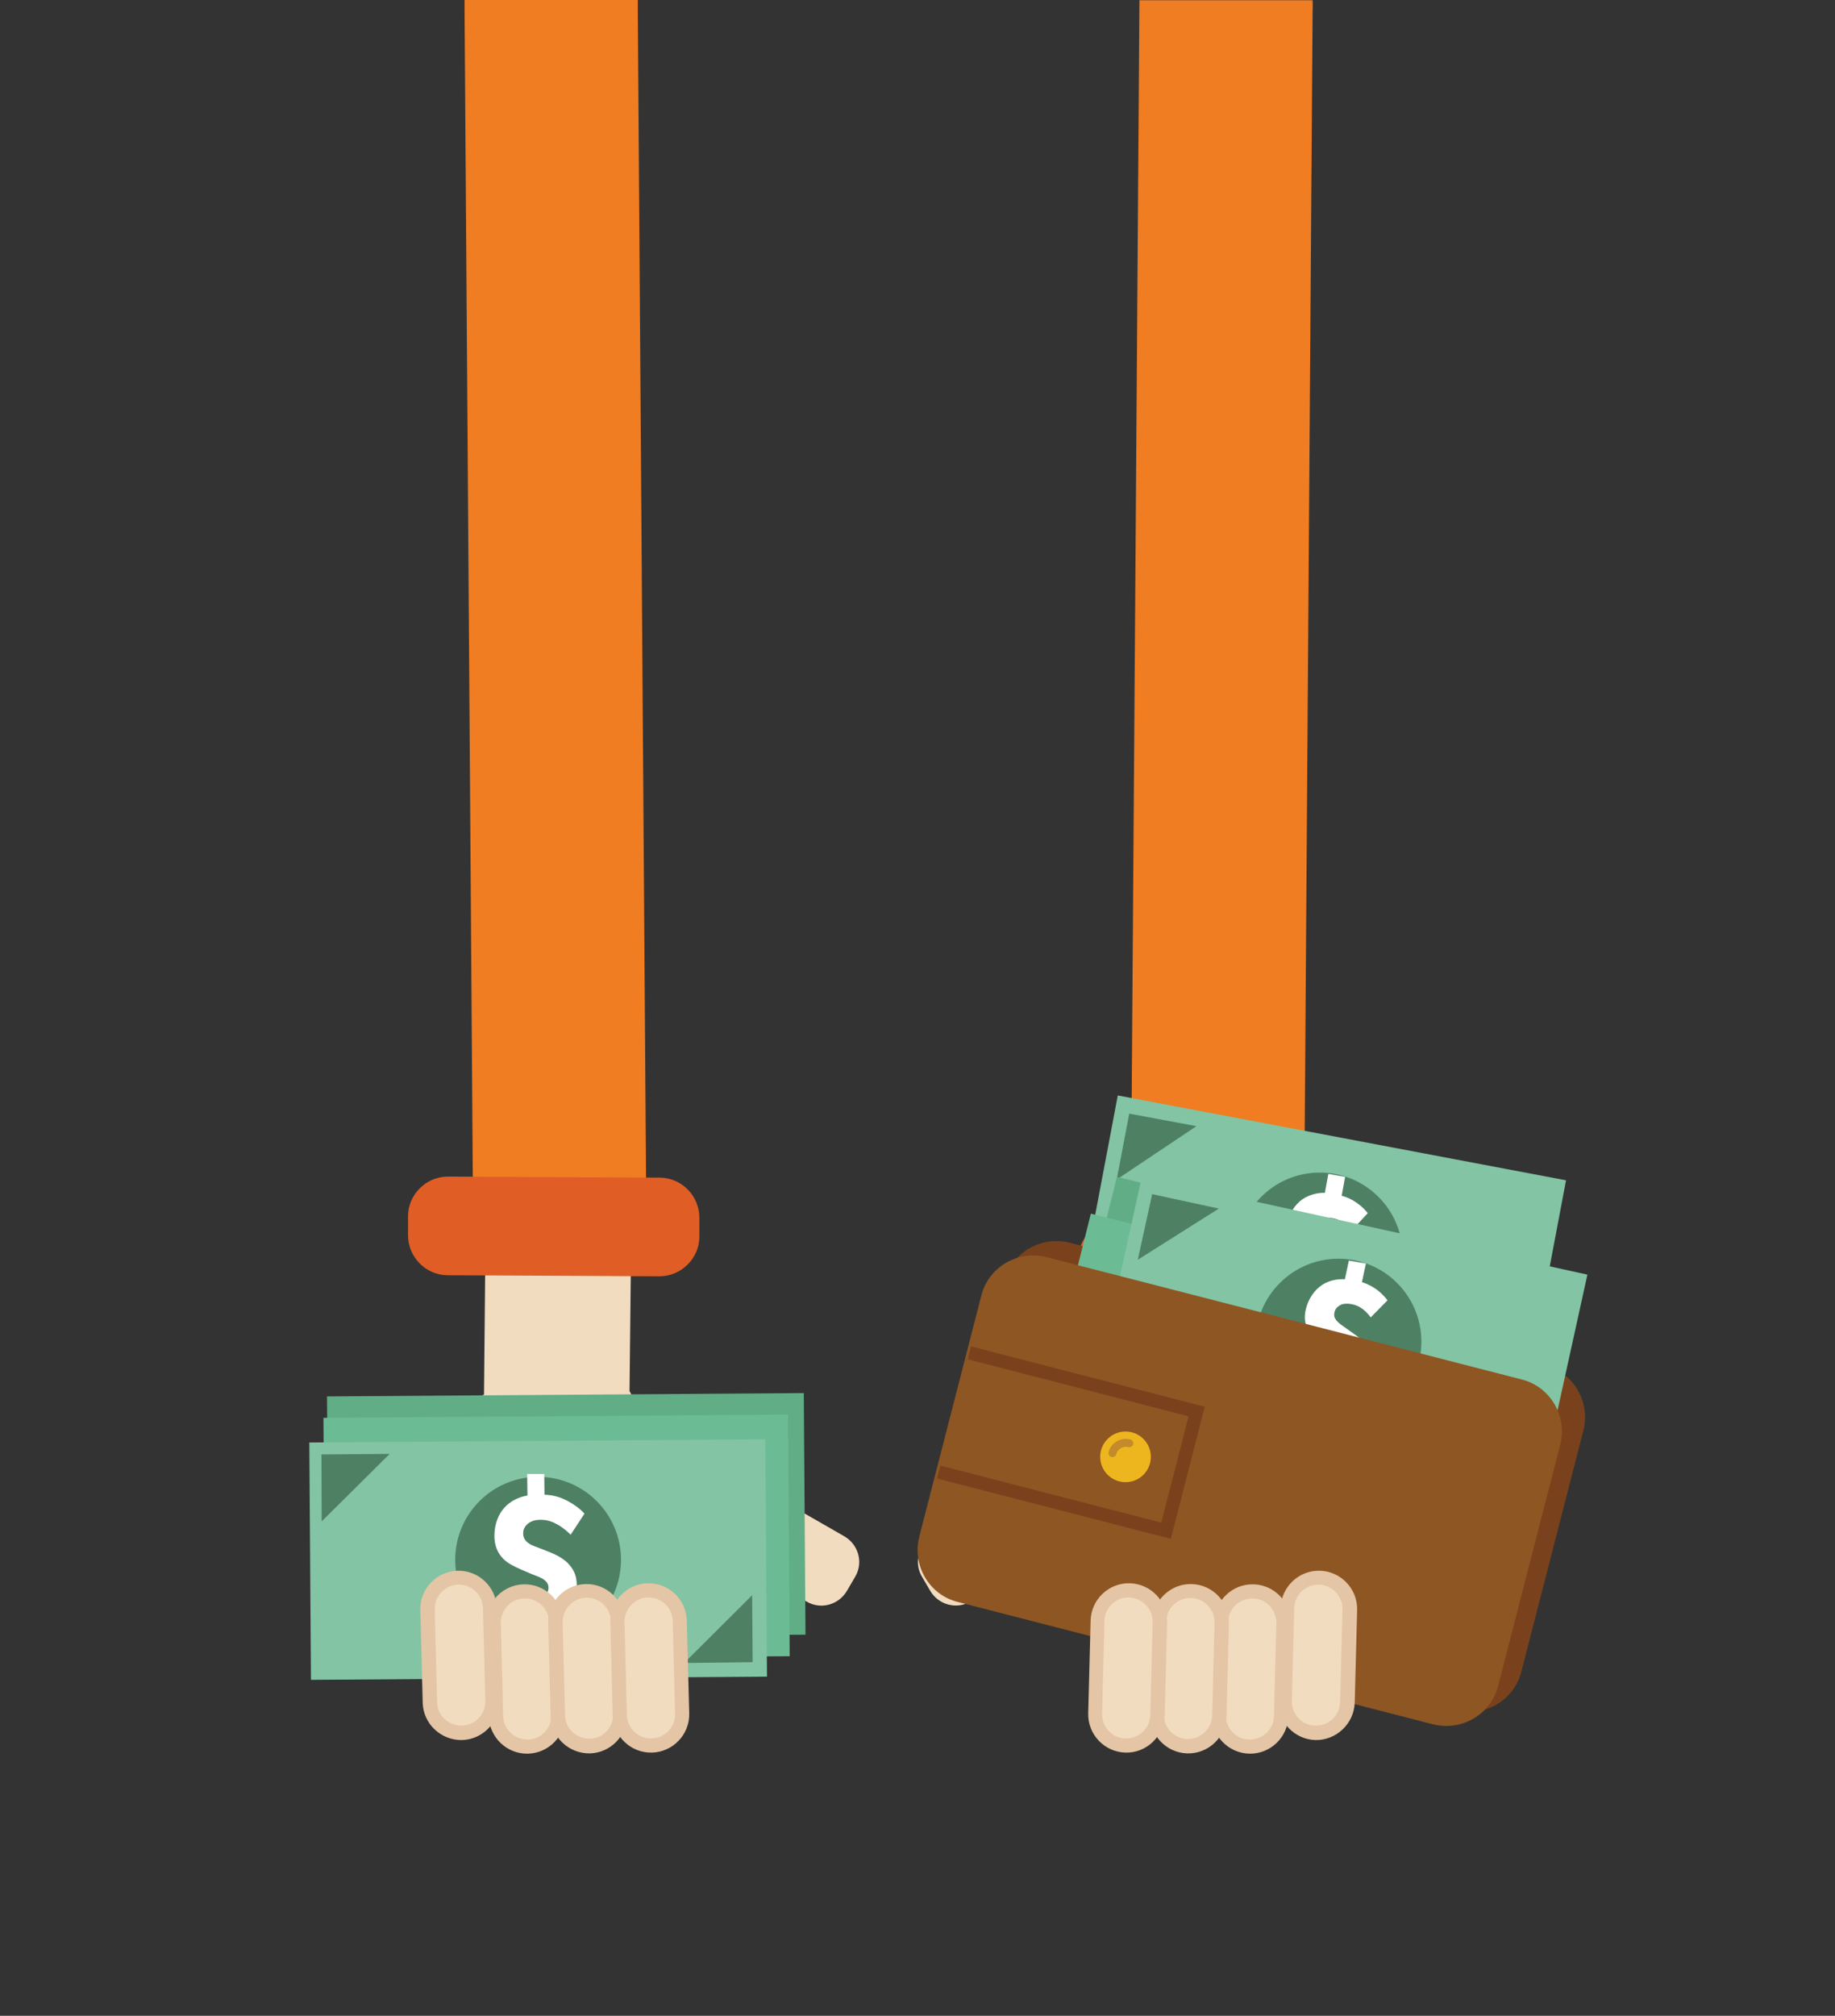 <?xml version="1.0" encoding="utf-8"?>
<!-- Generator: Adobe Illustrator 19.0.0, SVG Export Plug-In . SVG Version: 6.00 Build 0)  -->
<svg version="1.1" id="hand-2" xmlns="http://www.w3.org/2000/svg" xmlns:xlink="http://www.w3.org/1999/xlink" x="0px" y="0px"
     viewBox="0 0 688.5 755.9" style="enable-background:new 0 0 688.5 755.9;" xml:space="preserve">
<rect x="0" y="0" width="688.5" height="755.9" fill="#333333" stroke="none"/>
<style type="text/css">
    .st0{fill:#F2DCC0;}
    .st1{fill:#61AD86;}
    .st2{fill:#6BBC95;}
    .st3{fill:#82C4A4;}
    .st4{fill:#4E8064;}
    .st5{enable-background:new    ;}
    .st6{fill:#FFFFFF;}
    .st7{fill:#E4C5A5;}
    .st8{fill:none;stroke:#F07D22;stroke-width:65;stroke-miterlimit:10;}
    .st9{fill:#E05E26;}
    .st10{fill:#7A421C;}
    .st11{fill:#8E5623;}
    .st12{fill:none;stroke:#7A421C;stroke-width:5;stroke-miterlimit:10;}
    .st13{fill:#EEB61E;}
    .st14{fill:none;stroke:#C48A2B;stroke-width:3;stroke-linecap:round;stroke-linejoin:round;stroke-miterlimit:10;}
</style>
<path id="XMLID_2545_" class="st0" d="M316.8,576.1l-60.3-34.6c-5.3-3.1-12-1.2-15.1,4.1l-3.1,5.3c-3.1,5.3-1.2,12,4.1,15.1
    l60.3,34.6c5.3,3.1,12,1.2,15.1-4.1l3.1-5.3C324,585.9,322.1,579.2,316.8,576.1z"/>
<path id="XMLID_2544_" class="st0" d="M250.4,615.2l1.1,0l0.4-37.1l0.1-13.3l0.2-10.8c0-0.6,0-1.2-0.1-1.7l-15.9-30.7l1-92.7
    l-54.7-0.6l-0.9,94.7c-12.6,4.2-21.7,16.1-21.9,30.2l-0.2,10.8l-0.1,13.3l-0.2,20.3c2.6-3.7,6.9-6,11.8-5.9
    c6.6,0.1,12,4.6,13.6,10.7c2.5-2,5.7-3.3,9.3-3.3c7.2,0.1,13.1,5.6,14.1,12.5c2.5-2,5.7-3.3,9.2-3.2c5.1,0.1,9.5,2.8,12.1,6.9l0.4,0
    c2.6-2.9,6.5-4.6,10.6-4.6C244.1,610.5,247.8,612.3,250.4,615.2z"/>
<rect id="XMLID_2543_" x="167.2" y="478.8" transform="matrix(7.004525e-03 1 -1 7.004525e-03 779.217 351.831)" class="st1" width="90.6" height="178.9"/>
<rect id="XMLID_2542_" x="163.6" y="489.2" transform="matrix(7.004525e-03 1 -1 7.004525e-03 783.712 363.428)" class="st2" width="90.6" height="174.3"/>
<g id="XMLID_1987_">

        <rect id="XMLID_2541_" x="157.4" y="499.2" transform="matrix(7.004525e-03 1 -1 7.004525e-03 785.248 378.821)" class="st3" width="89" height="171.1"/>
    <circle id="XMLID_1988_" class="st4" cx="201.9" cy="584.9" r="31.1"/>
    <g id="XMLID_161_" class="st5">
        <path id="XMLID_162_" class="st6" d="M198.3,615.8l-0.1-7.2c-2.1-0.1-6.4-0.8-10.8-4.5l4.7-7.6c2.1,1.9,4.8,3.3,7.8,3.3
            c2,0,3.6-0.5,4.5-1.4c0.8-0.7,1.4-1.8,1.4-3c0-1.2-0.5-2.1-1.4-2.8c-1.1-1-2.9-1.5-4.8-2.3l-4-1.7c-2.4-1.1-4.9-2.2-6.7-4
            c-2.4-2.4-3.4-5.3-3.4-8.7c0-4.5,1.6-8.2,3.8-10.6c2-2.2,5-3.9,8.6-4.5l-0.1-8.1l6.4,0l0.1,7.8c2.8,0.1,5.6,0.7,8.6,2.3
            c2.4,1.3,4.6,2.8,6.4,4.8l-5.2,7.9c-0.6-0.6-2.3-2.3-4.7-3.7c-1.9-1.1-3.9-1.9-6.6-1.9c-1.6,0-3.3,0.3-4.8,1.5
            c-0.9,0.8-1.7,1.9-1.7,3.6c0,1.7,0.8,2.9,2.2,3.8c1.1,0.8,2.4,1.1,4.9,2.1l2.5,1c2.5,1,5.1,2.2,7.2,4.3c2.2,2.3,3.2,4.6,3.3,7.8
            c0,4.2-1.5,8-4,10.6c-1.9,1.9-4.7,3.4-7.8,4l0,7.2L198.3,615.8z"/>
    </g>
    <polyline id="XMLID_1990_" class="st4" points="282.2,598.2 282.4,623.3 256.7,623.6  "/>
    <polyline id="XMLID_2537_" class="st4" points="120.7,570.5 120.6,545.4 146.2,545.2  "/>
</g>
<g id="XMLID_1991_">
    <path id="XMLID_2535_" class="st0" d="M184.7,640.1l-0.9-39.3c-0.1-5.2-4.5-9.4-9.6-9.2l-4.5,0.1c-5.2,0.1-9.4,4.5-9.2,9.6
        l0.9,39.3c0.1,5.2,4.5,9.4,9.6,9.2l4.5-0.1C180.7,649.6,184.8,645.3,184.7,640.1z"/>
    <path id="XMLID_2532_" class="st7" d="M158.6,638.5l-0.9-34.8c-0.2-7.9,6.1-14.5,14-14.7c7.9-0.2,14.5,6.1,14.7,14l0.9,34.8
        c0.2,7.9-6.1,14.5-14,14.7C165.4,652.6,158.8,646.4,158.6,638.5z M163.1,603.5l0.9,34.8c0.1,5,4.3,8.9,9.3,8.8
        c5-0.1,8.9-4.3,8.8-9.3l-0.9-34.8c-0.1-5-4.3-8.9-9.3-8.8C167,594.4,163,598.5,163.1,603.5z"/>
</g>
<g id="XMLID_1992_">
    <path id="XMLID_2530_" class="st0" d="M209.6,645.2l-0.9-39.3c-0.1-5.2-4.5-9.4-9.6-9.2l-4.5,0.1c-5.2,0.1-9.4,4.5-9.2,9.6
        l0.9,39.3c0.1,5.2,4.5,9.4,9.6,9.2l4.5-0.1C205.5,654.8,209.7,650.4,209.6,645.2z"/>
    <path id="XMLID_2527_" class="st7" d="M183.4,643.6l-0.9-34.8c-0.2-7.9,6.1-14.5,14-14.7c7.9-0.2,14.5,6.1,14.7,14l0.9,34.8
        c0.2,7.9-6.1,14.5-14,14.7C190.2,657.8,183.6,651.5,183.4,643.6z M187.9,608.7l0.9,34.8c0.1,5,4.3,8.9,9.3,8.8
        c5-0.1,8.9-4.3,8.8-9.3l-0.9-34.8c-0.1-5-4.3-8.9-9.3-8.8C191.7,599.5,187.8,603.7,187.9,608.7z"/>
</g>
<g id="XMLID_1993_">
    <path id="XMLID_2525_" class="st0" d="M232.8,645.1l-1-39.3c-0.1-5.2-4.5-9.4-9.6-9.2l-4.5,0.1c-5.2,0.1-9.4,4.5-9.2,9.6l0.9,39.3
        c0.1,5.2,4.5,9.4,9.6,9.2l4.5-0.1C228.7,654.6,232.8,650.3,232.8,645.1z"/>
    <path id="XMLID_2522_" class="st7" d="M206.6,643.5l-0.9-34.8c-0.2-7.9,6.1-14.5,14-14.7c7.9-0.2,14.5,6.1,14.7,14l0.9,34.8
        c0.2,7.9-6.1,14.5-14,14.7C213.4,657.6,206.8,651.4,206.6,643.5z M211.1,608.4l0.9,34.8c0.1,5,4.3,8.9,9.3,8.8
        c5-0.1,8.9-4.3,8.8-9.3l-0.9-34.8c-0.1-5-4.3-8.9-9.3-8.8C214.9,599.3,211,603.5,211.1,608.4z"/>
</g>
<g id="XMLID_1994_">
    <path id="XMLID_2520_" class="st0" d="M256,644.9l-0.9-39.3c-0.1-5.2-4.5-9.4-9.6-9.2l-4.5,0.1c-5.2,0.1-9.4,4.5-9.2,9.6l0.9,39.3
        c0.1,5.2,4.5,9.4,9.6,9.2l4.5-0.1C251.9,654.5,256,650.1,256,644.9z"/>
    <path id="XMLID_2517_" class="st7" d="M229.9,643.2l-0.9-34.8c-0.2-7.9,6.1-14.5,14-14.7c7.9-0.2,14.5,6.1,14.7,14l0.9,34.8
        c0.2,7.9-6.1,14.5-14,14.7C236.7,657.4,230.1,651.1,229.9,643.2z M234.3,608.3l0.9,34.8c0.1,5,4.3,8.9,9.3,8.8
        c5-0.1,8.9-4.3,8.8-9.3l-0.9-34.8c-0.1-5-4.3-8.9-9.3-8.8C238.2,599.2,234.2,603.3,234.3,608.3z"/>
</g>
<path id="XMLID_2515_" class="st8" d="M206.8,0c0,1,0,2.1,0,3.2l3.2,453.8"/>
<path id="XMLID_2514_" class="st9" d="M153.1,463.2l0-7.1c0-8.2,6.8-14.9,15-14.9l79.4,0.4c8.2,0,14.9,6.8,14.9,15l0,7.1
    c0,8.2-6.8,14.9-15,14.9l-79.4-0.4C159.8,478.2,153.1,471.4,153.1,463.2z"/>
<path id="XMLID_51_" class="st0" d="M345.9,591.2l3.1,5.3c3.1,5.3,9.8,7.1,15.1,4.1l60.3-34.6c5.3-3.1,7.1-9.8,4.1-15.1l-3.1-5.3
    c-3.1-5.3-9.8-7.1-15.1-4.1L350,576.1C344.7,579.2,342.8,586,345.9,591.2z"/>
<path id="XMLID_50_" class="st0" d="M426.6,610.5c4.1,0,8,1.8,10.6,4.6l0.4,0c2.5-4.1,7-6.8,12.1-6.9c3.5-0.1,6.7,1.2,9.2,3.2
    c0.9-6.9,6.9-12.4,14.1-12.5c3.5,0,6.8,1.3,9.3,3.3c1.7-6.1,7.1-10.6,13.6-10.7c4.9-0.1,9.1,2.2,11.8,5.9l-0.2-20.3l-0.1-13.3
    l-0.2-10.8c-0.2-14.1-9.3-26-21.9-30.2l-0.9-94.7l-54.7,0.6l1,92.7l-15.9,30.7c0,0.6,0,1.2-0.1,1.7l0.2,10.8l0.1,13.3l0.4,37.1
    l1.1,0C419.1,612.3,422.7,610.5,426.6,610.5z"/>
<path id="XMLID_28_" class="st8" d="M456.8,457.1l3.2-453.8c0.1-1.1,0-2.2,0-3.2"/>
<path id="XMLID_27_" class="st9" d="M498.8,494.3l-79.4,0.4c-8.2,0-15-6.6-15-14.9l0-7.1c0-8.2,6.6-15,14.9-15l79.4-0.4
    c8.2,0,15,6.6,15,14.9l0,7.1C513.7,487.5,507.1,494.3,498.8,494.3z"/>
<g id="XMLID_19_">

        <rect id="XMLID_26_" x="450.7" y="385.4" transform="matrix(0.186 -0.983 0.983 0.186 -59.838 869.615)" class="st3" width="89" height="171.1"/>
    <circle id="XMLID_25_" class="st4" cx="495.2" cy="470.8" r="31.1"/>
    <g id="XMLID_22_" class="st5">
        <path id="XMLID_23_" class="st6" d="M504.7,441.3l-1.3,7.1c2,0.5,6.1,2,9.8,6.5l-6.1,6.6c-1.7-2.3-4.1-4.2-7-4.7
            c-2-0.4-3.6-0.2-4.7,0.5c-0.9,0.6-1.7,1.5-2,2.7c-0.2,1.2,0.1,2.1,0.8,3c0.9,1.2,2.5,2,4.2,3.2l3.6,2.4c2.2,1.5,4.3,3.1,5.8,5.2
            c1.9,2.8,2.3,5.9,1.7,9.2c-0.8,4.4-3.1,7.7-5.8,9.7c-2.4,1.8-5.7,2.8-9.3,2.7l-1.5,8l-6.3-1.2l1.5-7.7c-2.8-0.7-5.3-1.8-7.9-3.9
            c-2.1-1.7-3.9-3.6-5.4-5.9l6.6-6.7c0.5,0.7,1.8,2.7,3.9,4.5c1.6,1.5,3.5,2.6,6.1,3.1c1.5,0.3,3.3,0.3,5-0.6c1.1-0.6,2-1.6,2.4-3.2
            c0.3-1.7-0.2-3-1.4-4.2c-1-1-2.1-1.6-4.4-3l-2.3-1.4c-2.3-1.4-4.6-3.1-6.2-5.6c-1.7-2.6-2.3-5.1-1.7-8.3c0.8-4.1,3-7.6,5.9-9.6
            c2.2-1.5,5.3-2.5,8.4-2.4l1.3-7.1L504.7,441.3z"/>
    </g>
    <polyline id="XMLID_21_" class="st4" points="419,442.3 423.7,417.6 448.9,422.3  "/>
    <polyline id="XMLID_20_" class="st4" points="572.1,500.7 567.4,525.3 542.2,520.5    "/>
</g>
<g id="XMLID_81_">
    <g id="XMLID_2_">
        <path id="XMLID_89_" class="st10" d="M570.8,626.9c-2.7,10.7-13.7,17.1-24.4,14.4L368,595.3c-10.7-2.7-17.1-13.7-14.4-24.4
            l23.3-90.5c2.7-10.7,13.7-17.1,24.4-14.4L579.7,512c10.7,2.7,17.1,13.7,14.4,24.4L570.8,626.9z"/>
    </g>

        <rect id="XMLID_18_" x="449.3" y="417.3" transform="matrix(-0.242 0.97 -0.97 -0.242 1106.132 149.758)" class="st1" width="90.6" height="178.9"/>

        <rect id="XMLID_17_" x="437.2" y="432.8" transform="matrix(-0.242 0.97 -0.97 -0.242 1103.974 177.942)" class="st2" width="90.6" height="174.3"/>
    <g id="XMLID_5_">

            <rect id="XMLID_16_" x="457.7" y="417.7" transform="matrix(0.215 -0.977 0.977 0.215 -97.198 885.505)" class="st3" width="89" height="171.1"/>
        <circle id="XMLID_8_" class="st4" cx="502.2" cy="503.1" r="31.1"/>
        <g id="XMLID_9_" class="st5">
            <path id="XMLID_11_" class="st6" d="M512.5,473.8l-1.5,7c2,0.6,6.1,2.2,9.6,6.8l-6.3,6.4c-1.7-2.3-3.9-4.3-6.9-4.9
                c-1.9-0.4-3.6-0.3-4.7,0.4c-0.9,0.5-1.8,1.4-2,2.6c-0.3,1.2,0,2.1,0.7,3c0.9,1.2,2.5,2.1,4.1,3.3l3.5,2.5
                c2.1,1.6,4.3,3.2,5.7,5.4c1.8,2.9,2.1,5.9,1.4,9.3c-1,4.4-3.4,7.6-6.1,9.5c-2.5,1.7-5.8,2.7-9.4,2.5l-1.7,7.9l-6.3-1.4l1.7-7.6
                c-2.7-0.8-5.3-2-7.8-4.1c-2.1-1.8-3.8-3.8-5.2-6.1l6.8-6.5c0.4,0.7,1.7,2.7,3.7,4.6c1.6,1.5,3.4,2.7,6,3.3c1.5,0.3,3.3,0.4,5-0.4
                c1.1-0.6,2.1-1.5,2.4-3.2c0.4-1.7-0.1-3-1.3-4.2c-0.9-1-2-1.6-4.3-3.1l-2.2-1.5c-2.2-1.5-4.5-3.2-6.1-5.8
                c-1.7-2.7-2.1-5.2-1.4-8.3c0.9-4.1,3.3-7.5,6.2-9.4c2.3-1.5,5.4-2.3,8.5-2.1l1.5-7L512.5,473.8z"/>
        </g>
        <polyline id="XMLID_7_" class="st4" points="426.9,472.4 432.3,447.8 457.3,453.2         "/>
        <polyline id="XMLID_6_" class="st4" points="578.2,535.2 572.8,559.7 547.7,554.2         "/>
    </g>
    <g id="XMLID_1_">
        <path id="XMLID_90_" class="st11" d="M562.1,632.2c-2.7,10.7-13.7,17.1-24.4,14.4l-178.4-45.9c-10.7-2.7-17.1-13.7-14.4-24.4
            l23.3-90.5c2.7-10.7,13.7-17.1,24.4-14.4L571,517.3c10.7,2.7,17.1,13.7,14.4,24.4L562.1,632.2z"/>
    </g>
    <g id="XMLID_52_">
        <polyline id="XMLID_3_" class="st12" points="363.7,507.3 449,529.3 437.5,574 352.2,552      "/>
        <circle id="XMLID_4_" class="st13" cx="422.3" cy="546.3" r="9.5"/>
        <path id="XMLID_29_" class="st14" d="M417.4,544.9c0.7-2.7,3.5-4.4,6.3-3.7"/>
    </g>
</g>
<g id="XMLID_45_">
    <path id="XMLID_47_" class="st0" d="M491.3,649.7l4.5,0.1c5.1,0.1,9.5-4,9.6-9.2l0.9-39.3c0.1-5.1-4-9.5-9.2-9.6l-4.5-0.1
        c-5.1-0.1-9.5,4-9.6,9.2l-0.9,39.3C482,645.3,486.1,649.6,491.3,649.7z"/>
    <path id="XMLID_46_" class="st7" d="M493.6,652.5c-7.9-0.2-14.2-6.8-14-14.7l0.9-34.8c0.2-7.9,6.8-14.2,14.7-14
        c7.9,0.2,14.2,6.8,14,14.7l-0.9,34.8C508,646.4,501.4,652.6,493.6,652.5z M494.9,594.2c-5-0.1-9.2,3.8-9.3,8.8l-0.9,34.8
        c-0.1,5,3.8,9.2,8.8,9.3c5,0.1,9.2-3.8,9.3-8.8l0.9-34.8C503.8,598.5,499.8,594.4,494.9,594.2z"/>
</g>
<g id="XMLID_40_">
    <path id="XMLID_42_" class="st0" d="M466.5,654.8l4.5,0.1c5.1,0.1,9.5-4,9.6-9.2l0.9-39.3c0.1-5.1-4-9.5-9.2-9.6l-4.5-0.1
        c-5.1-0.1-9.5,4-9.6,9.2l-0.9,39.3C457.2,650.4,461.3,654.8,466.5,654.8z"/>
    <path id="XMLID_41_" class="st7" d="M468.7,657.6c-7.9-0.2-14.2-6.8-14-14.7l0.9-34.8c0.2-7.9,6.8-14.2,14.7-14
        c7.9,0.2,14.2,6.8,14,14.7l-0.9,34.8C483.2,651.5,476.6,657.8,468.7,657.6z M470.1,599.4c-5-0.1-9.2,3.8-9.3,8.8l-0.9,34.8
        c-0.1,5,3.8,9.2,8.8,9.3c5,0.1,9.2-3.8,9.3-8.8l0.9-34.8C479,603.7,475.1,599.5,470.1,599.4z"/>
</g>
<g id="XMLID_35_">
    <path id="XMLID_37_" class="st0" d="M443.4,654.7l4.5,0.1c5.1,0.1,9.5-4,9.6-9.2l0.9-39.3c0.1-5.1-4-9.5-9.2-9.6l-4.5-0.1
        c-5.1-0.1-9.5,4-9.6,9.2l-1,39.3C434,650.3,438.1,654.6,443.4,654.7z"/>
    <path id="XMLID_36_" class="st7" d="M445.5,657.5c-7.9-0.2-14.2-6.8-14-14.7l0.9-34.8c0.2-7.9,6.8-14.2,14.7-14
        c7.9,0.2,14.2,6.8,14,14.7l-0.9,34.8C460,651.4,453.4,657.7,445.5,657.5z M446.9,599.2c-5-0.1-9.2,3.8-9.3,8.8l-0.9,34.8
        c-0.1,5,3.8,9.2,8.8,9.3c5,0.1,9.2-3.8,9.3-8.8l0.9-34.8C455.8,603.5,451.9,599.4,446.9,599.2z"/>
</g>
<g id="XMLID_30_">
    <path id="XMLID_32_" class="st0" d="M420.1,654.6l4.5,0.1c5.1,0.1,9.5-4,9.6-9.2l0.9-39.3c0.1-5.1-4-9.5-9.2-9.6l-4.5-0.1
        c-5.1-0.1-9.5,4-9.6,9.2l-0.9,39.3C410.8,650.1,414.9,654.5,420.1,654.6z"/>
    <path id="XMLID_31_" class="st7" d="M422.3,657.2c-7.9-0.2-14.2-6.8-14-14.7l0.9-34.8c0.2-7.9,6.8-14.2,14.7-14
        c7.9,0.2,14.2,6.8,14,14.7l-0.9,34.8C436.7,651.1,430.2,657.4,422.3,657.2z M423.7,599c-5-0.1-9.2,3.8-9.3,8.8l-0.9,34.8
        c-0.1,5,3.8,9.2,8.8,9.3c5,0.1,9.2-3.8,9.3-8.8l0.9-34.8C432.6,603.3,428.6,599.3,423.7,599z"/>
</g>
</svg>
